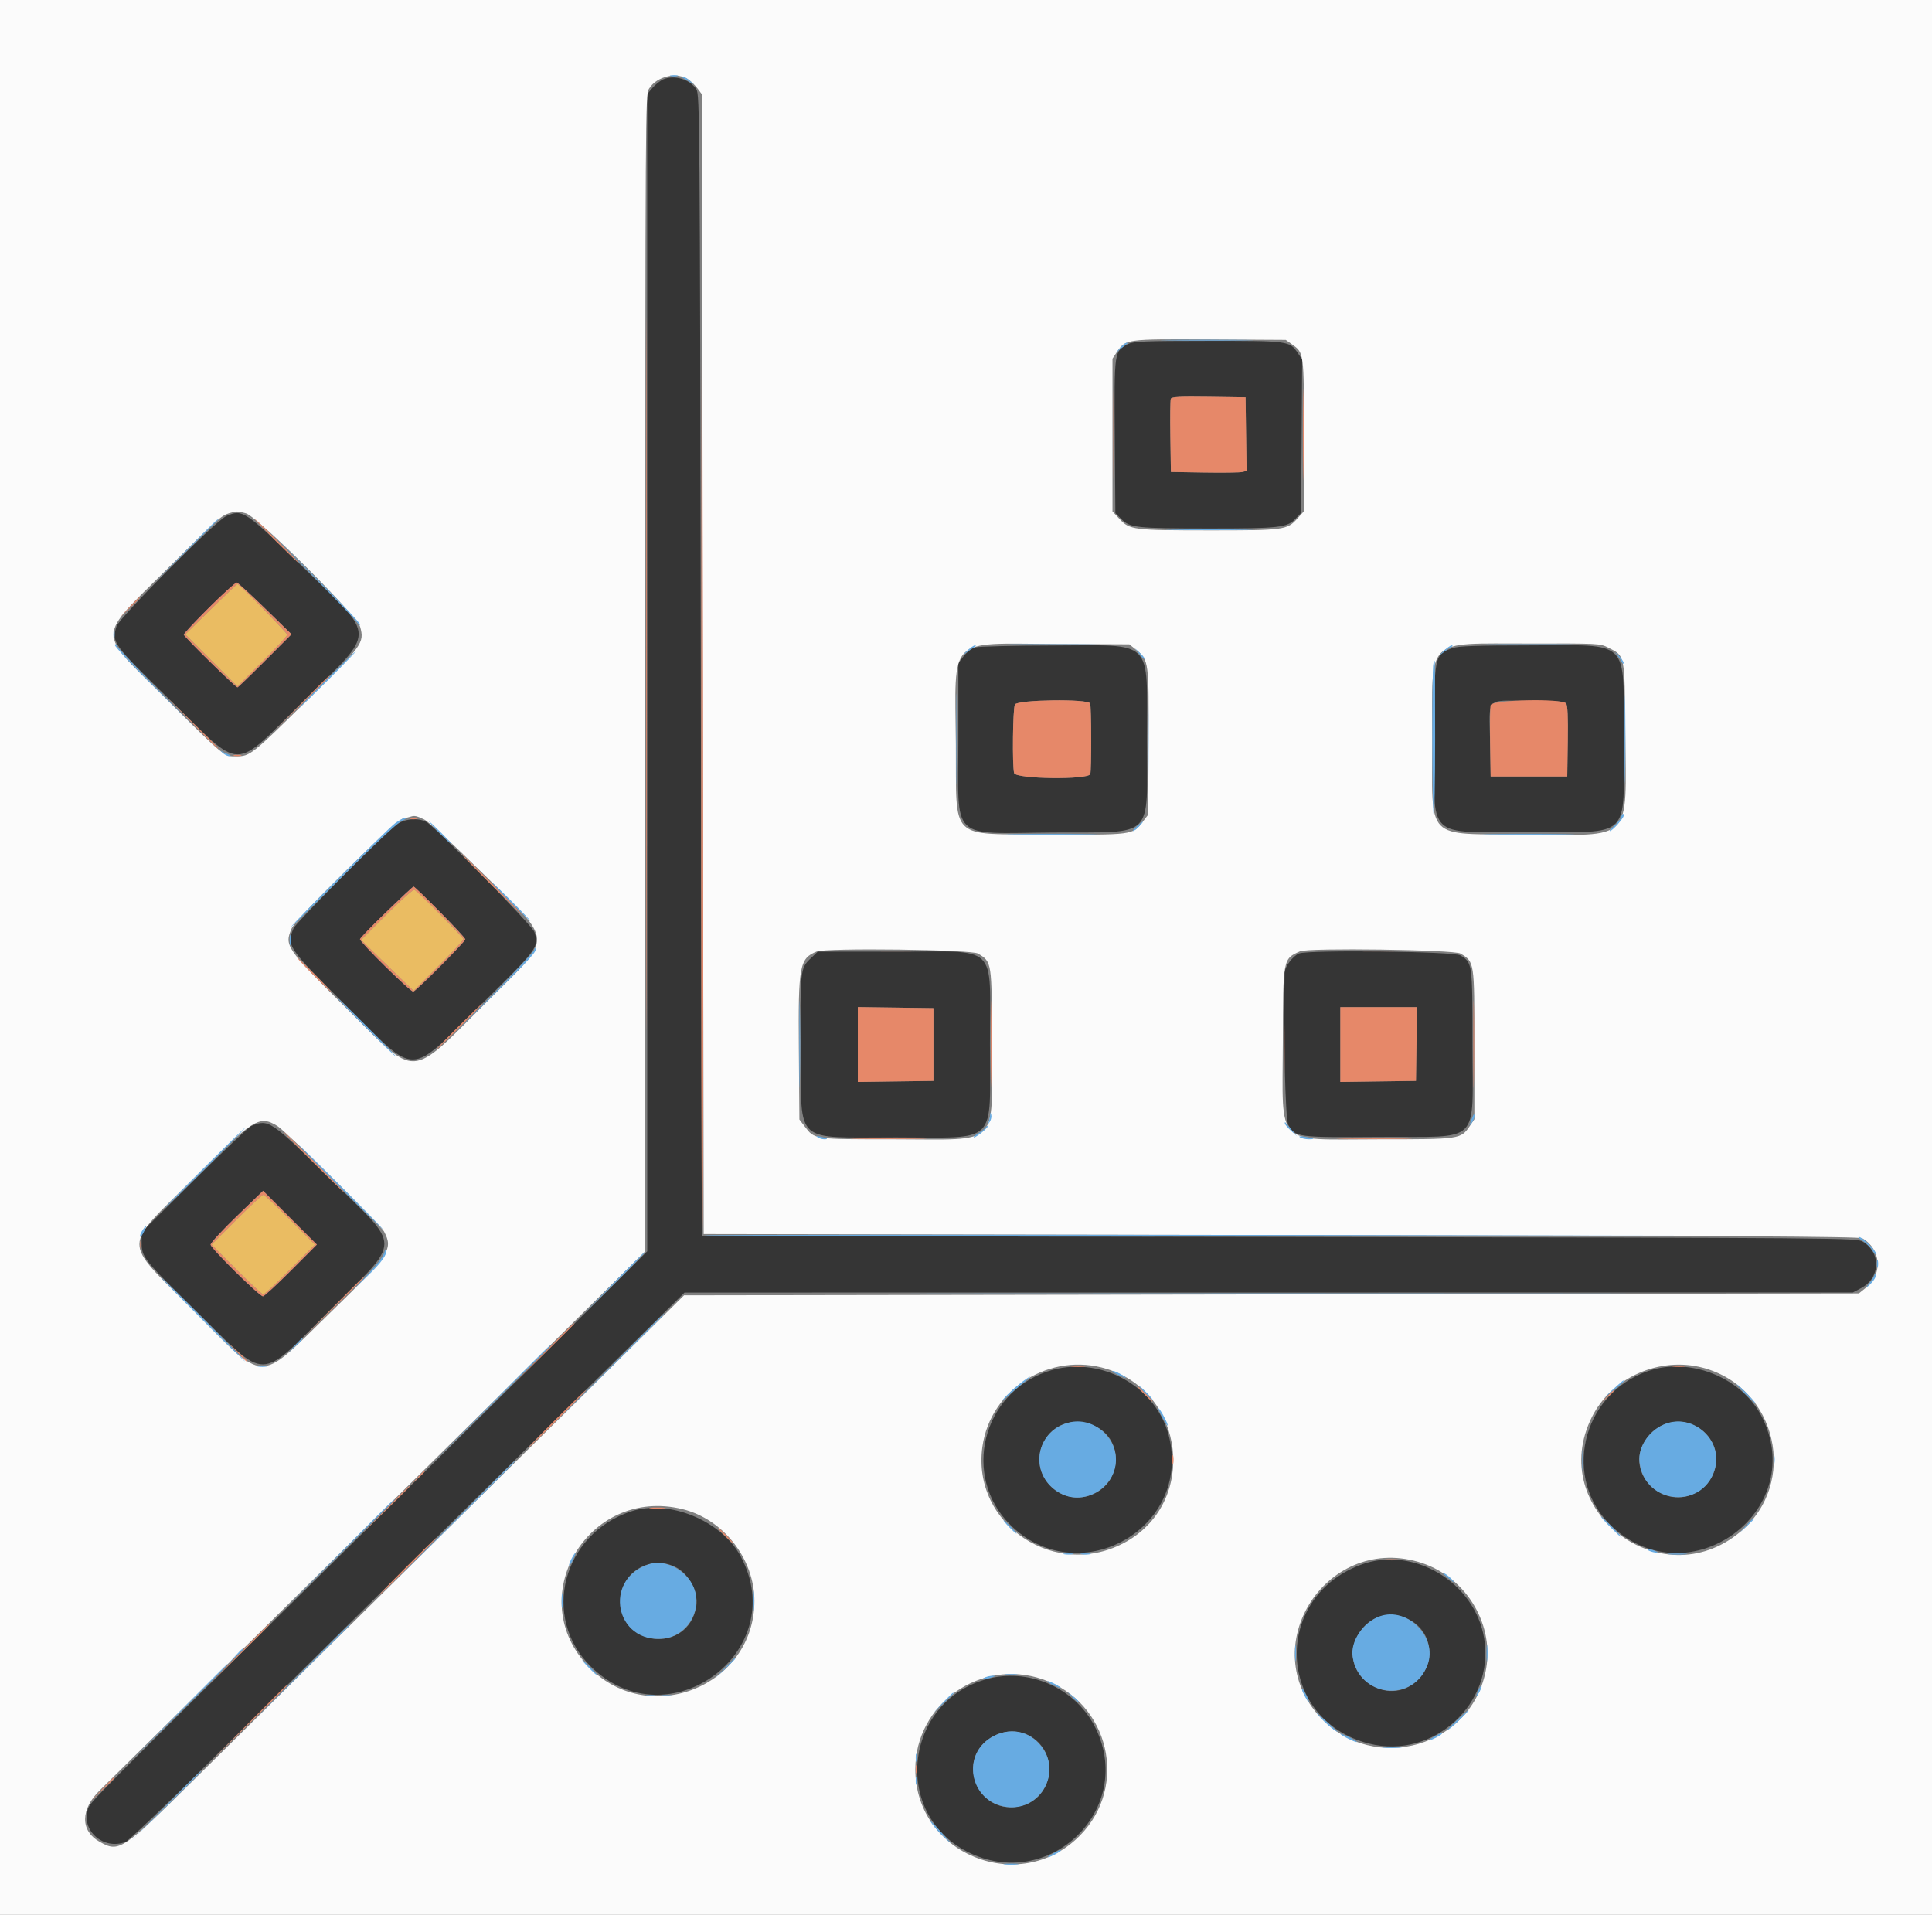 <svg id="svg" version="1.1" xmlns="http://www.w3.org/2000/svg" xmlns:xlink="http://www.w3.org/1999/xlink" width="400" height="396.418" viewBox="0, 0, 400,396.418"><rect x="0" y="0" width="400" height="396.418" fill="#808080" stroke="none"/><g id="svgg"><path id="path0" d="M137.344 16.415 C 136.679 16.705,135.653 17.514,135.065 18.214 L 133.994 19.486 133.999 139.277 L 134.005 259.068 117.838 275.124 C 108.947 283.954,88.474 304.202,72.343 320.119 C 19.045 372.710,18.684 373.073,18.216 374.492 C 16.730 378.994,21.391 383.107,25.996 381.356 C 26.586 381.132,34.312 373.773,43.165 365.004 C 52.019 356.234,66.132 342.274,74.527 333.982 C 82.923 325.690,96.749 312.029,105.253 303.624 C 113.756 295.220,125.441 283.679,131.219 277.978 L 141.724 267.613 262.673 267.602 L 383.622 267.592 385.327 266.690 C 389.311 264.583,389.506 259.343,385.684 257.086 C 384.351 256.299,383.449 256.292,264.817 256.095 L 145.292 255.897 145.094 137.743 C 144.904 24.148,144.868 19.546,144.171 18.483 C 142.806 16.399,139.605 15.430,137.344 16.415 M233.600 71.217 C 230.669 72.662,230.684 72.559,230.809 90.348 L 230.922 106.229 232.146 107.453 C 233.953 109.260,235.198 109.395,250.072 109.406 C 264.926 109.416,266.450 109.245,268.247 107.370 L 269.376 106.193 269.488 90.306 L 269.600 74.419 268.695 73.088 C 266.984 70.574,266.913 70.564,250.089 70.574 C 236.969 70.582,234.710 70.670,233.600 71.217 M257.987 89.881 L 258.094 97.503 257.194 97.725 C 256.699 97.847,253.171 97.896,249.356 97.833 L 242.418 97.721 242.310 90.399 C 242.250 86.373,242.291 82.845,242.400 82.561 C 242.555 82.156,244.246 82.067,250.239 82.152 L 257.879 82.260 257.987 89.881 M46.840 106.851 C 44.663 107.796,24.656 127.897,24.124 129.673 C 23.115 133.040,23.248 133.224,35.160 144.896 C 50.486 159.914,47.895 159.885,62.798 145.198 C 78.080 130.136,78.083 132.371,62.766 117.456 C 50.621 105.629,50.239 105.375,46.840 106.851 M54.920 126.014 L 60.349 131.315 54.858 136.817 C 51.838 139.843,49.275 142.316,49.163 142.312 C 48.770 142.298,38.057 131.773,38.055 131.399 C 38.052 130.792,48.516 120.507,49.027 120.615 C 49.283 120.669,51.935 123.099,54.920 126.014 M201.897 134.037 C 201.181 134.245,200.140 135.039,199.519 135.854 L 198.414 137.302 198.414 153.062 C 198.414 174.506,196.364 172.510,218.236 172.358 C 239.351 172.210,237.463 174.109,237.463 153.023 C 237.463 131.905,239.182 133.603,217.839 133.642 C 209.772 133.657,202.598 133.835,201.897 134.037 M300.789 134.164 C 296.932 135.541,296.928 135.560,296.928 153.109 C 296.929 174.209,294.927 172.250,316.481 172.250 C 338.098 172.250,336.179 174.135,336.166 152.916 C 336.153 131.978,337.776 133.590,316.723 133.615 C 305.684 133.628,301.928 133.758,300.789 134.164 M225.696 145.644 C 225.973 146.365,226.001 159.360,225.728 160.258 C 225.353 161.487,210.294 161.298,209.962 160.059 C 209.552 158.529,209.686 146.677,210.123 145.861 C 210.659 144.859,225.316 144.654,225.696 145.644 M324.242 145.641 C 324.556 146.020,324.663 148.435,324.588 153.471 L 324.480 160.753 316.551 160.753 L 308.622 160.753 308.509 153.816 C 308.350 144.045,307.412 145.094,316.312 145.094 C 322.185 145.094,323.885 145.211,324.242 145.641 M81.802 170.961 C 77.247 174.939,61.262 191.071,60.800 192.158 C 59.259 195.781,59.524 196.171,71.822 208.384 C 86.590 223.050,84.265 223.081,99.576 208.019 C 111.460 196.329,111.658 196.058,110.632 192.949 C 110.182 191.583,90.260 171.283,88.305 170.196 C 86.477 169.181,83.431 169.539,81.802 170.961 M91.075 188.795 C 93.967 191.681,96.333 194.238,96.333 194.477 C 96.333 194.946,86.278 205.056,85.569 205.301 C 85.092 205.465,74.529 195.088,74.529 194.456 C 74.529 194.078,85.210 183.591,85.624 183.562 C 85.730 183.554,88.183 185.909,91.075 188.795 M167.748 198.513 C 165.687 200.475,165.625 201.087,165.781 217.839 C 165.961 237.099,164.152 235.479,185.476 235.480 C 206.881 235.481,204.955 237.399,204.955 216.075 C 204.955 194.974,207.083 197.030,185.250 197.028 L 169.310 197.027 167.748 198.513 M268.947 197.411 C 267.688 197.920,266.009 200.131,265.979 201.319 C 265.671 213.485,266.102 231.808,266.723 232.883 C 268.218 235.476,268.440 235.505,285.828 235.388 C 306.957 235.246,304.856 237.356,304.856 216.272 C 304.856 199.356,304.852 199.323,302.359 197.804 C 300.993 196.971,270.909 196.617,268.947 197.411 M193.261 216.254 L 193.261 223.786 185.431 223.893 L 177.602 224.001 177.602 216.254 L 177.602 208.507 185.431 208.614 L 193.261 208.722 193.261 216.254 M293.269 216.155 L 293.162 223.786 285.332 223.893 L 277.502 224.001 277.502 216.262 L 277.502 208.523 285.440 208.523 L 293.377 208.523 293.269 216.155 M52.020 233.119 C 51.523 233.318,46.213 238.347,40.219 244.293 L 29.323 255.104 29.329 257.205 C 29.339 260.306,29.596 260.632,40.455 271.314 C 55.631 286.242,53.259 286.269,68.575 270.992 C 83.250 256.355,83.256 258.663,68.506 244.202 C 55.897 231.840,55.638 231.666,52.020 233.119 M60.260 263.031 C 57.321 265.975,54.702 268.385,54.440 268.385 C 53.695 268.385,43.608 258.421,43.608 257.685 C 43.608 257.324,46.052 254.670,49.039 251.787 L 54.471 246.545 60.036 252.111 L 65.602 257.677 60.260 263.031 M216.758 283.982 C 203.308 288.566,199.167 305.617,209.079 315.600 C 222.833 329.451,246.176 317.063,242.175 298.037 C 239.865 287.055,227.616 280.281,216.758 283.982 M341.173 283.882 C 327.333 288.642,323.301 306.375,333.841 316.133 C 349.657 330.775,374.222 313.089,364.966 293.723 C 360.960 285.340,350.052 280.829,341.173 283.882 M227.104 295.473 C 232.476 298.279,232.279 306.331,226.769 309.118 C 219.562 312.763,212.191 304.813,216.425 297.963 C 218.616 294.417,223.086 293.375,227.104 295.473 M350.983 295.203 C 356.733 298.113,356.800 305.940,351.103 309.051 C 344.615 312.594,336.965 305.665,340.135 299.117 C 342.178 294.896,346.965 293.169,350.983 295.203 M130.624 312.925 C 116.443 317.609,111.987 334.859,122.328 345.036 C 138.298 360.754,163.873 341.973,153.360 322.248 C 149.400 314.818,138.467 310.334,130.624 312.925 M281.621 324.014 C 263.201 331.017,264.445 356.164,283.449 360.990 C 296.709 364.357,309.461 352.749,307.291 339.287 C 305.397 327.530,292.521 319.869,281.621 324.014 M139.976 324.498 C 142.638 325.874,144.622 329.685,144.160 332.532 C 142.528 342.586,127.866 341.032,128.512 330.874 C 128.872 325.235,134.908 321.877,139.976 324.498 M291.757 335.321 C 296.533 337.786,297.392 344.068,293.473 347.873 C 287.390 353.782,277.272 346.900,280.779 339.239 C 282.822 334.777,287.481 333.114,291.757 335.321 M204.869 347.494 C 187.391 351.731,184.387 375.299,200.293 383.389 C 217.005 391.888,234.905 374.852,226.944 358.025 C 223.084 349.867,213.648 345.365,204.869 347.494 M213.534 359.598 C 219.286 363.153,218.061 372.121,211.585 373.865 C 202.359 376.349,197.323 363.697,205.821 359.385 C 208.356 358.099,211.237 358.178,213.534 359.598 " stroke="none" fill="#353535" fill-rule="evenodd"></path><path id="path1" d="M0.000 198.216 L 0.000 396.432 200.000 396.432 L 400.000 396.432 400.000 198.216 L 400.000 0.000 200.000 0.000 L 0.000 0.000 0.000 198.216 M142.657 16.547 C 143.207 16.958,144.025 17.786,144.475 18.389 L 145.292 19.483 145.491 137.492 L 145.689 255.500 265.213 255.699 C 358.638 255.854,384.923 256.003,385.587 256.384 C 389.438 258.591,389.846 263.782,386.385 266.565 L 384.862 267.790 263.241 267.988 L 141.621 268.186 111.742 297.710 C 77.570 331.476,58.320 350.504,40.321 368.307 C 25.283 383.182,24.660 383.594,20.633 381.330 C 16.574 379.049,16.619 374.586,20.739 370.590 C 22.452 368.929,69.203 322.745,97.522 294.739 C 106.353 286.006,118.083 274.407,123.590 268.964 L 133.602 259.068 133.601 139.346 C 133.601 22.770,133.620 19.591,134.348 18.398 C 135.981 15.720,140.270 14.764,142.657 16.547 M267.499 71.290 C 269.992 73.069,269.970 72.900,269.970 90.167 L 269.970 105.845 268.544 107.424 C 266.465 109.724,265.825 109.808,250.347 109.800 C 234.598 109.792,233.902 109.704,231.814 107.469 L 230.327 105.878 230.327 90.064 L 230.327 74.250 231.233 72.903 C 233.066 70.179,233.071 70.178,250.545 70.277 L 266.204 70.367 267.499 71.290 M50.931 106.289 C 53.302 106.947,73.948 127.476,74.573 129.796 C 75.462 133.098,75.102 133.597,63.709 144.855 C 52.037 156.388,51.786 156.587,48.874 156.589 C 46.301 156.591,46.789 156.995,33.818 144.112 C 19.992 130.380,19.945 132.375,34.424 117.981 C 45.140 107.328,45.775 106.757,47.500 106.236 C 48.973 105.792,49.149 105.795,50.931 106.289 M235.311 134.605 C 237.840 136.652,237.900 137.123,237.774 153.846 L 237.661 168.745 236.547 170.204 C 234.518 172.864,234.368 172.884,217.194 172.758 C 196.158 172.605,198.063 174.449,197.899 154.084 C 197.716 131.459,195.968 133.221,218.497 133.327 L 233.822 133.399 235.311 134.605 M332.995 134.093 C 336.472 135.870,336.356 135.293,336.496 151.565 C 336.695 174.639,338.355 172.948,315.688 172.767 C 294.743 172.600,296.531 174.432,296.531 153.143 C 296.531 131.589,294.823 133.286,316.566 133.235 C 331.045 133.202,331.274 133.214,332.995 134.093 M87.810 169.656 C 88.775 170.118,93.531 174.493,99.973 180.846 C 114.752 195.423,114.661 193.601,101.270 206.940 C 84.382 223.760,86.729 223.635,71.504 208.523 C 59.132 196.242,58.838 195.808,60.411 192.158 C 61.250 190.209,81.977 169.799,83.449 169.472 C 84.103 169.326,84.817 169.148,85.035 169.075 C 85.810 168.816,86.244 168.907,87.810 169.656 M202.481 197.421 C 205.381 199.189,205.349 198.979,205.350 216.294 C 205.352 237.782,207.294 235.876,185.411 235.876 C 168.338 235.877,168.675 235.924,166.621 233.233 L 165.510 231.778 165.393 217.188 C 165.254 199.908,165.519 198.456,169.078 197.004 C 171.033 196.207,201.106 196.582,202.481 197.421 M302.382 197.421 C 305.281 199.188,305.250 198.983,305.251 216.261 L 305.253 231.729 304.286 233.152 C 302.441 235.867,302.367 235.877,285.246 235.877 C 263.714 235.877,265.545 237.740,265.596 215.877 C 265.637 198.389,265.611 198.530,269.164 196.956 C 270.881 196.194,301.064 196.617,302.382 197.421 M57.440 233.132 C 59.208 234.210,78.803 253.602,79.523 254.985 C 81.438 258.670,80.760 259.692,68.391 271.754 C 53.092 286.675,55.348 286.731,39.771 271.049 C 25.212 256.392,25.197 258.819,39.932 244.121 C 52.574 231.511,53.661 230.828,57.440 233.132 M229.195 283.440 C 245.341 288.462,247.905 310.742,233.300 319.120 C 218.854 327.407,201.097 315.753,203.399 299.496 C 205.098 287.498,217.474 279.794,229.195 283.440 M352.626 283.196 C 367.963 287.299,372.413 307.080,360.273 317.184 C 343.777 330.912,320.006 312.453,329.595 293.361 C 333.717 285.154,343.616 280.785,352.626 283.196 M141.328 312.453 C 149.768 314.532,156.174 322.714,156.190 331.433 C 156.221 348.994,134.557 357.827,122.120 345.325 C 107.927 331.057,121.633 307.602,141.328 312.453 M293.558 323.338 C 303.114 326.060,309.327 335.748,307.705 345.397 C 304.987 361.566,284.550 367.585,273.337 355.519 C 259.842 340.998,274.373 317.872,293.558 323.338 M215.878 347.678 C 229.659 352.419,233.767 369.763,223.552 380.075 C 211.091 392.653,189.504 383.922,189.504 366.303 C 189.504 352.804,203.025 343.256,215.878 347.678 " stroke="none" fill="#fbfbfb" fill-rule="evenodd"></path><path id="path2" d="M133.793 139.544 C 133.793 205.282,133.839 232.175,133.895 199.306 C 133.951 166.437,133.951 112.651,133.895 79.782 C 133.839 46.913,133.793 73.806,133.793 139.544 M145.191 138.034 C 145.138 202.724,145.228 255.735,145.391 255.836 C 145.660 256.002,145.659 177.093,145.390 63.033 C 145.334 39.594,145.245 73.344,145.191 138.034 M230.507 89.990 C 230.507 98.385,230.560 101.819,230.624 97.621 C 230.688 93.424,230.688 86.556,230.624 82.359 C 230.560 78.162,230.507 81.596,230.507 89.990 M269.754 89.990 C 269.754 98.385,269.806 101.819,269.871 97.621 C 269.935 93.424,269.935 86.556,269.871 82.359 C 269.806 78.162,269.754 81.596,269.754 89.990 M242.400 82.561 C 242.291 82.845,242.250 86.373,242.310 90.399 L 242.418 97.721 249.356 97.833 C 253.171 97.896,256.699 97.847,257.194 97.725 L 258.094 97.503 257.987 89.881 L 257.879 82.260 250.239 82.152 C 244.246 82.067,242.555 82.156,242.400 82.561 M57.086 111.992 C 59.587 114.500,61.721 116.551,61.830 116.551 C 61.939 116.551,59.983 114.500,57.483 111.992 C 54.982 109.485,52.847 107.433,52.738 107.433 C 52.629 107.433,54.586 109.485,57.086 111.992 M43.308 125.769 C 40.418 128.657,38.054 131.191,38.055 131.399 C 38.057 131.773,48.770 142.298,49.163 142.312 C 49.275 142.316,51.838 139.843,54.858 136.817 L 60.349 131.315 54.920 126.014 C 51.935 123.099,49.283 120.669,49.027 120.615 C 48.772 120.561,46.198 122.880,43.308 125.769 M54.405 125.961 C 57.188 128.737,59.465 131.193,59.465 131.417 C 59.465 131.642,57.145 134.140,54.309 136.969 L 49.154 142.113 43.764 136.724 L 38.375 131.334 43.667 126.134 C 46.578 123.274,49.046 120.929,49.152 120.923 C 49.258 120.917,51.622 123.184,54.405 125.961 M26.744 125.768 L 24.777 127.849 26.858 125.882 C 28.792 124.054,29.121 123.687,28.826 123.687 C 28.763 123.687,27.826 124.623,26.744 125.768 M62.433 145.590 L 56.888 151.239 62.537 145.694 C 65.644 142.645,68.186 140.102,68.186 140.045 C 68.186 139.761,67.584 140.342,62.433 145.590 M39.638 149.554 C 42.578 152.552,45.031 155.005,45.089 155.005 C 45.373 155.005,44.806 154.416,39.742 149.449 L 34.291 144.103 39.638 149.554 M210.123 145.861 C 209.686 146.677,209.552 158.529,209.962 160.059 C 210.294 161.298,225.353 161.487,225.728 160.258 C 226.001 159.360,225.973 146.365,225.696 145.644 C 225.316 144.654,210.659 144.859,210.123 145.861 M308.616 145.986 C 308.495 146.477,308.447 150.000,308.509 153.816 L 308.622 160.753 316.551 160.753 L 324.480 160.753 324.588 153.471 C 324.663 148.435,324.556 146.020,324.242 145.641 C 323.340 144.555,308.890 144.874,308.616 145.986 M48.464 156.468 C 48.845 156.567,49.470 156.567,49.851 156.468 C 50.233 156.368,49.921 156.286,49.158 156.286 C 48.394 156.286,48.082 156.368,48.464 156.468 M84.936 169.550 C 85.317 169.649,85.942 169.649,86.323 169.550 C 86.705 169.450,86.392 169.368,85.629 169.368 C 84.866 169.368,84.554 169.450,84.936 169.550 M101.685 183.152 C 105.168 186.640,108.108 189.495,108.217 189.495 C 108.326 189.495,105.565 186.640,102.081 183.152 C 98.598 179.663,95.658 176.809,95.549 176.809 C 95.440 176.809,98.201 179.663,101.685 183.152 M79.980 188.815 C 76.982 191.696,74.529 194.235,74.529 194.456 C 74.529 195.088,85.092 205.465,85.569 205.301 C 86.278 205.056,96.333 194.946,96.333 194.477 C 96.333 194.056,86.011 183.534,85.624 183.562 C 85.518 183.569,82.978 185.933,79.980 188.815 M91.080 189.260 C 93.751 191.886,95.937 194.220,95.937 194.446 C 95.937 194.673,93.620 197.170,90.788 199.995 L 85.639 205.133 83.582 203.161 C 82.451 202.077,80.007 199.709,78.151 197.900 L 74.777 194.610 80.077 189.298 C 82.992 186.377,85.568 184.099,85.801 184.237 C 86.034 184.374,88.409 186.635,91.080 189.260 M177.899 196.927 C 182.096 196.991,188.964 196.991,193.162 196.927 C 197.359 196.863,193.925 196.810,185.530 196.810 C 177.136 196.810,173.702 196.863,177.899 196.927 M277.800 196.927 C 281.997 196.991,288.865 196.991,293.062 196.927 C 297.260 196.863,293.826 196.810,285.431 196.810 C 277.037 196.810,273.603 196.863,277.800 196.927 M64.817 201.784 C 66.770 203.746,68.457 205.352,68.566 205.352 C 68.675 205.352,67.166 203.746,65.213 201.784 C 63.260 199.822,61.573 198.216,61.464 198.216 C 61.354 198.216,62.863 199.822,64.817 201.784 M205.135 216.056 C 205.135 224.014,205.187 227.270,205.252 223.290 C 205.317 219.311,205.317 212.800,205.252 208.821 C 205.187 204.841,205.135 208.097,205.135 216.056 M305.036 216.254 C 305.036 224.321,305.089 227.565,305.153 223.463 C 305.218 219.360,305.218 212.760,305.153 208.795 C 305.088 204.830,305.036 208.186,305.036 216.254 M265.787 217.245 C 265.787 224.331,265.840 227.230,265.906 223.687 C 265.972 220.144,265.972 214.346,265.906 210.803 C 265.840 207.260,265.787 210.159,265.787 217.245 M94.945 212.488 C 92.336 215.104,90.290 217.245,90.399 217.245 C 90.508 217.245,92.732 215.104,95.342 212.488 C 97.952 209.871,99.998 207.730,99.888 207.730 C 99.779 207.730,97.555 209.871,94.945 212.488 M177.602 216.254 L 177.602 224.001 185.431 223.893 L 193.261 223.786 193.261 216.254 L 193.261 208.722 185.431 208.614 L 177.602 208.507 177.602 216.254 M277.502 216.262 L 277.502 224.001 285.332 223.893 L 293.162 223.786 293.269 216.155 L 293.377 208.523 285.440 208.523 L 277.502 208.523 277.502 216.262 M64.817 240.634 C 68.300 244.123,71.239 246.977,71.348 246.977 C 71.458 246.977,68.697 244.123,65.213 240.634 C 61.730 237.146,58.790 234.291,58.681 234.291 C 58.572 234.291,61.333 237.146,64.817 240.634 M177.502 235.777 C 181.046 235.843,186.843 235.843,190.387 235.777 C 193.930 235.712,191.031 235.658,183.944 235.658 C 176.858 235.658,173.959 235.712,177.502 235.777 M278.221 235.777 C 281.778 235.843,287.487 235.843,290.907 235.777 C 294.327 235.711,291.417 235.657,284.440 235.658 C 277.463 235.658,274.664 235.712,278.221 235.777 M49.039 251.787 C 46.052 254.670,43.608 257.324,43.608 257.685 C 43.608 258.421,53.695 268.385,54.440 268.385 C 54.702 268.385,57.321 265.975,60.260 263.031 L 65.602 257.677 60.036 252.111 L 54.471 246.545 49.039 251.787 M60.059 252.527 L 65.202 257.681 60.059 262.834 C 57.231 265.669,54.734 267.988,54.509 267.988 C 54.285 267.988,51.788 265.669,48.959 262.834 L 43.817 257.681 48.959 252.527 C 51.788 249.693,54.285 247.374,54.509 247.374 C 54.734 247.374,57.231 249.693,60.059 252.527 M29.032 257.681 C 29.032 258.444,29.113 258.756,29.213 258.375 C 29.313 257.993,29.313 257.369,29.213 256.987 C 29.113 256.606,29.032 256.918,29.032 257.681 M68.776 270.862 L 62.438 277.304 68.880 270.966 C 72.423 267.480,75.322 264.581,75.322 264.524 C 75.322 264.241,74.665 264.877,68.776 270.862 M112.384 280.377 L 106.046 286.819 112.488 280.480 C 116.031 276.994,118.930 274.095,118.930 274.038 C 118.930 273.755,118.272 274.392,112.384 280.377 M49.141 279.980 C 50.113 281.016,50.960 281.863,51.024 281.863 C 51.322 281.863,51.007 281.507,49.257 279.865 L 47.374 278.097 49.141 279.980 M221.903 282.943 C 222.611 283.031,223.771 283.031,224.480 282.943 C 225.188 282.855,224.609 282.783,223.191 282.783 C 221.774 282.783,221.194 282.855,221.903 282.943 M346.390 282.943 C 347.102 283.032,348.173 283.030,348.768 282.939 C 349.364 282.849,348.781 282.777,347.473 282.779 C 346.165 282.781,345.677 282.855,346.390 282.943 M236.868 288.603 C 237.720 289.475,238.506 290.188,238.615 290.188 C 238.724 290.188,238.116 289.475,237.265 288.603 C 236.413 287.730,235.627 287.017,235.518 287.017 C 235.409 287.017,236.017 287.730,236.868 288.603 M115.164 293.756 C 111.898 297.027,109.316 299.703,109.425 299.703 C 109.534 299.703,112.295 297.027,115.560 293.756 C 118.825 290.486,121.407 287.810,121.298 287.810 C 121.189 287.810,118.429 290.486,115.164 293.756 M332.780 289.098 L 331.615 290.387 332.904 289.222 C 334.105 288.137,334.374 287.810,334.068 287.810 C 334.000 287.810,333.420 288.389,332.780 289.098 M242.716 302.279 C 242.721 303.152,242.802 303.462,242.897 302.969 C 242.992 302.475,242.988 301.762,242.889 301.383 C 242.790 301.004,242.712 301.407,242.716 302.279 M86.401 305.946 L 85.035 307.433 86.521 306.067 C 87.905 304.795,88.190 304.460,87.887 304.460 C 87.821 304.460,87.152 305.129,86.401 305.946 M79.677 312.686 L 74.727 317.740 79.782 312.791 C 82.562 310.069,84.836 307.794,84.836 307.736 C 84.836 307.452,84.274 307.991,79.677 312.686 M134.679 312.278 C 135.383 312.366,136.631 312.367,137.454 312.281 C 138.276 312.196,137.701 312.124,136.174 312.122 C 134.648 312.120,133.975 312.191,134.679 312.278 M150.050 317.939 C 150.901 318.811,151.687 319.524,151.796 319.524 C 151.905 319.524,151.298 318.811,150.446 317.939 C 149.594 317.066,148.808 316.353,148.699 316.353 C 148.590 316.353,149.198 317.066,150.050 317.939 M84.242 324.281 C 80.977 327.552,78.394 330.228,78.503 330.228 C 78.612 330.228,81.373 327.552,84.638 324.281 C 87.903 321.011,90.486 318.335,90.377 318.335 C 90.268 318.335,87.507 321.011,84.242 324.281 M286.925 322.983 C 287.637 323.071,288.708 323.069,289.303 322.979 C 289.899 322.889,289.316 322.816,288.008 322.819 C 286.700 322.821,286.212 322.895,286.925 322.983 M49.153 342.815 L 42.616 349.455 49.257 342.918 C 55.426 336.845,56.076 336.174,55.793 336.174 C 55.736 336.174,52.748 339.163,49.153 342.815 M51.334 356.888 L 43.409 364.916 51.437 356.991 C 58.896 349.627,59.644 348.860,59.362 348.860 C 59.305 348.860,55.693 352.473,51.334 356.888 M189.587 366.303 C 189.587 367.066,189.668 367.379,189.768 366.997 C 189.868 366.615,189.868 365.991,189.768 365.610 C 189.668 365.228,189.587 365.540,189.587 366.303 M21.197 370.367 L 18.831 372.844 21.308 370.478 C 23.610 368.280,23.967 367.889,23.674 367.889 C 23.613 367.889,22.498 369.004,21.197 370.367 " stroke="none" fill="#e68869" fill-rule="evenodd"></path><path id="path3" d="M138.850 15.734 C 139.232 15.834,139.856 15.834,140.238 15.734 C 140.619 15.634,140.307 15.553,139.544 15.553 C 138.781 15.553,138.469 15.634,138.850 15.734 M141.163 15.977 C 141.254 16.043,141.863 16.411,142.517 16.794 L 143.707 17.490 142.771 16.674 C 142.256 16.225,141.646 15.857,141.416 15.857 C 141.186 15.857,141.072 15.911,141.163 15.977 M242.095 70.465 C 246.277 70.529,253.235 70.529,257.556 70.465 C 261.876 70.401,258.454 70.349,249.950 70.349 C 241.447 70.349,237.912 70.401,242.095 70.465 M231.883 72.052 L 230.922 73.142 232.111 72.151 C 232.765 71.606,233.375 71.115,233.465 71.060 C 233.556 71.006,233.454 70.961,233.237 70.961 C 233.021 70.961,232.411 71.452,231.883 72.052 M38.449 114.073 L 31.913 120.714 38.553 114.177 C 42.205 110.582,45.193 107.594,45.193 107.537 C 45.193 107.254,44.522 107.904,38.449 114.073 M243.138 109.712 C 247.240 109.777,253.841 109.777,257.806 109.712 C 261.771 109.647,258.414 109.595,250.347 109.595 C 242.279 109.595,239.035 109.648,243.138 109.712 M64.671 119.123 C 69.606 124.141,73.837 128.603,74.074 129.039 C 74.359 129.563,74.509 129.636,74.517 129.254 C 74.524 128.936,70.292 124.474,65.114 119.338 L 55.699 110.001 64.671 119.123 M23.489 131.417 C 23.494 132.289,23.575 132.600,23.670 132.106 C 23.765 131.613,23.761 130.900,23.662 130.521 C 23.563 130.142,23.485 130.545,23.489 131.417 M23.798 133.579 C 23.791 133.896,27.577 137.912,32.210 142.504 L 40.634 150.853 32.653 142.721 C 28.264 138.248,24.478 134.232,24.241 133.796 C 23.958 133.275,23.806 133.201,23.798 133.579 M210.432 133.498 C 214.644 133.562,221.423 133.562,225.497 133.498 C 229.571 133.433,226.125 133.381,217.839 133.381 C 209.554 133.381,206.221 133.434,210.432 133.498 M309.144 133.498 C 313.356 133.562,320.135 133.562,324.208 133.498 C 328.282 133.433,324.836 133.381,316.551 133.381 C 308.266 133.381,304.932 133.434,309.144 133.498 M200.075 134.886 C 199.359 135.595,199.228 135.797,199.783 135.336 C 200.339 134.874,201.150 134.300,201.586 134.059 C 202.022 133.819,202.153 133.616,201.877 133.610 C 201.601 133.603,200.790 134.177,200.075 134.886 M298.787 134.886 C 298.071 135.595,297.940 135.797,298.495 135.336 C 299.050 134.874,299.861 134.300,300.297 134.059 C 300.733 133.819,300.865 133.616,300.589 133.610 C 300.313 133.603,299.502 134.177,298.787 134.886 M235.911 135.428 C 236.438 136.108,236.948 136.593,237.045 136.507 C 237.143 136.420,236.712 135.863,236.088 135.270 L 234.954 134.192 235.911 135.428 M334.634 135.362 C 334.985 135.809,335.471 136.531,335.712 136.967 C 335.953 137.403,336.156 137.540,336.162 137.271 C 336.169 137.002,335.684 136.280,335.084 135.666 C 334.485 135.053,334.282 134.916,334.634 135.362 M67.592 140.733 C 64.327 144.004,61.744 146.680,61.853 146.680 C 61.962 146.680,64.723 144.004,67.988 140.733 C 71.253 137.463,73.835 134.787,73.726 134.787 C 73.617 134.787,70.857 137.463,67.592 140.733 M296.772 137.396 C 296.426 138.297,296.486 168.195,296.835 168.743 C 296.995 168.995,297.126 161.904,297.126 152.985 C 297.126 144.066,297.100 136.769,297.069 136.769 C 297.038 136.769,296.904 137.051,296.772 137.396 M198.000 153.023 C 198.000 161.417,198.052 164.851,198.116 160.654 C 198.181 156.457,198.181 149.589,198.116 145.391 C 198.052 141.194,198.000 144.628,198.000 153.023 M237.643 153.221 C 237.643 161.506,237.695 164.952,237.760 160.878 C 237.824 156.805,237.824 150.026,237.760 145.814 C 237.695 141.602,237.643 144.936,237.643 153.221 M336.354 153.023 C 336.354 161.199,336.407 164.544,336.471 160.456 C 336.536 156.368,336.536 149.678,336.471 145.590 C 336.407 141.501,336.354 144.846,336.354 153.023 M46.110 155.897 C 46.526 156.278,47.159 156.579,47.517 156.566 C 47.928 156.550,47.810 156.398,47.197 156.153 C 46.663 155.940,46.031 155.639,45.791 155.485 C 45.551 155.330,45.694 155.515,46.110 155.897 M335.585 169.259 C 335.450 169.686,334.800 170.488,334.141 171.043 C 333.481 171.598,333.116 172.052,333.328 172.052 C 333.801 172.052,336.174 169.396,336.174 168.866 C 336.174 168.221,335.845 168.441,335.585 169.259 M81.824 170.422 C 80.274 171.570,60.258 191.525,60.258 191.922 C 60.258 192.038,65.022 187.347,70.845 181.499 C 77.318 174.996,82.055 170.556,83.035 170.071 C 83.917 169.634,84.353 169.277,84.004 169.277 C 83.655 169.277,82.674 169.792,81.824 170.422 M90.981 172.448 C 92.276 173.756,93.424 174.827,93.533 174.827 C 93.642 174.827,92.672 173.756,91.378 172.448 C 90.083 171.140,88.935 170.069,88.826 170.069 C 88.717 170.069,89.687 171.140,90.981 172.448 M235.359 171.073 C 234.748 171.611,234.404 172.052,234.597 172.052 C 234.789 172.052,235.365 171.606,235.877 171.060 C 237.062 169.799,236.800 169.806,235.359 171.073 M209.984 172.745 C 214.166 172.809,221.124 172.809,225.445 172.745 C 229.765 172.681,226.343 172.628,217.839 172.628 C 209.336 172.628,205.801 172.681,209.984 172.745 M308.695 172.745 C 312.878 172.809,319.835 172.809,324.156 172.745 C 328.477 172.681,325.055 172.628,316.551 172.628 C 308.048 172.628,304.512 172.681,308.695 172.745 M105.649 186.720 C 107.821 188.900,109.688 190.684,109.797 190.684 C 109.906 190.684,108.218 188.900,106.046 186.720 C 103.873 184.539,102.007 182.755,101.898 182.755 C 101.789 182.755,103.477 184.539,105.649 186.720 M59.969 194.648 C 59.969 195.629,60.047 196.031,60.141 195.540 C 60.236 195.050,60.236 194.247,60.141 193.756 C 60.047 193.266,59.969 193.667,59.969 194.648 M110.605 196.643 C 110.605 196.940,106.726 201.118,101.986 205.926 L 93.368 214.668 101.813 206.343 C 110.015 198.258,111.316 196.814,110.835 196.332 C 110.708 196.205,110.605 196.345,110.605 196.643 M165.492 216.254 C 165.492 224.321,165.545 227.565,165.609 223.463 C 165.674 219.360,165.673 212.760,165.609 208.795 C 165.544 204.830,165.491 208.186,165.492 216.254 M75.719 212.686 C 79.093 216.065,81.943 218.831,82.052 218.831 C 82.161 218.831,79.489 216.065,76.115 212.686 C 72.741 209.306,69.891 206.541,69.782 206.541 C 69.673 206.541,72.344 209.306,75.719 212.686 M205.001 230.790 C 204.976 231.154,204.853 231.778,204.727 232.178 C 204.511 232.866,204.523 232.867,204.952 232.198 C 205.201 231.809,205.325 231.185,205.226 230.810 C 205.065 230.196,205.043 230.194,205.001 230.790 M304.559 232.012 C 304.133 233.177,304.143 233.226,304.670 232.531 C 305.174 231.865,305.472 230.723,305.141 230.723 C 305.080 230.723,304.818 231.303,304.559 232.012 M266.006 232.565 C 266.006 232.779,266.586 233.478,267.294 234.118 L 268.583 235.282 267.393 233.897 C 266.739 233.135,266.160 232.436,266.105 232.344 C 266.051 232.252,266.006 232.352,266.006 232.565 M203.944 233.531 C 203.799 233.766,203.119 234.301,202.434 234.718 C 201.750 235.136,201.409 235.478,201.679 235.479 C 202.186 235.481,204.968 233.134,204.483 233.114 C 204.333 233.107,204.090 233.295,203.944 233.531 M42.220 241.824 C 37.645 246.402,33.991 250.149,34.100 250.149 C 34.209 250.149,38.042 246.402,42.616 241.824 C 47.191 237.245,50.845 233.499,50.736 233.499 C 50.627 233.499,46.795 237.245,42.220 241.824 M169.277 235.463 C 169.604 235.684,170.213 235.868,170.631 235.871 C 171.645 235.879,171.329 235.652,169.871 235.326 C 169.003 235.132,168.842 235.169,169.277 235.463 M269.177 235.486 C 269.504 235.694,270.292 235.868,270.928 235.871 C 272.462 235.879,272.128 235.650,270.168 235.350 C 269.089 235.184,268.772 235.228,269.177 235.486 M70.367 245.788 C 75.160 250.585,79.171 254.509,79.280 254.509 C 79.389 254.509,75.556 250.585,70.763 245.788 C 65.970 240.991,61.959 237.066,61.850 237.066 C 61.741 237.066,65.574 240.991,70.367 245.788 M29.506 254.695 C 29.153 255.233,28.926 255.834,29.001 256.030 C 29.076 256.226,29.427 255.786,29.781 255.052 C 30.539 253.481,30.411 253.315,29.506 254.695 M145.828 255.798 C 145.992 255.962,199.635 256.052,265.035 255.997 L 383.944 255.897 264.737 255.699 C 199.173 255.590,145.664 255.635,145.828 255.798 M385.633 256.886 C 386.344 257.319,387.279 258.255,387.713 258.966 C 388.146 259.676,388.501 260.014,388.502 259.716 C 388.503 259.417,387.811 258.481,386.964 257.634 C 386.118 256.788,385.181 256.096,384.883 256.097 C 384.585 256.097,384.922 256.453,385.633 256.886 M79.526 259.441 C 79.366 260.078,77.869 262.039,76.198 263.798 L 73.161 266.997 76.055 264.222 C 78.958 261.438,80.262 259.616,79.972 258.747 C 79.887 258.491,79.686 258.803,79.526 259.441 M127.062 265.610 L 120.726 272.151 127.243 265.724 C 130.828 262.190,133.680 259.246,133.580 259.183 C 133.481 259.120,130.548 262.012,127.062 265.610 M388.595 261.645 C 388.595 262.408,388.677 262.721,388.777 262.339 C 388.876 261.957,388.876 261.333,388.777 260.951 C 388.677 260.570,388.595 260.882,388.595 261.645 M388.107 263.927 C 388.107 264.165,387.623 264.953,387.031 265.678 C 386.146 266.763,386.117 266.857,386.869 266.209 C 387.938 265.288,388.667 264.055,388.337 263.726 C 388.211 263.599,388.107 263.690,388.107 263.927 M41.824 273.142 C 46.617 277.939,50.628 281.863,50.737 281.863 C 50.846 281.863,47.013 277.939,42.220 273.142 C 37.427 268.345,33.416 264.420,33.307 264.420 C 33.198 264.420,37.030 268.345,41.824 273.142 M202.049 267.889 C 235.228 267.945,289.638 267.945,322.961 267.889 C 356.284 267.833,329.138 267.787,262.636 267.787 C 196.135 267.787,168.871 267.833,202.049 267.889 M125.865 283.548 L 114.371 295.144 125.966 283.650 C 136.742 272.968,137.740 271.952,137.460 271.952 C 137.404 271.952,132.186 277.170,125.865 283.548 M61.029 278.593 L 59.663 280.079 61.150 278.713 C 62.533 277.442,62.819 277.106,62.516 277.106 C 62.450 277.106,61.781 277.775,61.029 278.593 M101.484 290.882 L 88.999 303.469 101.586 290.984 C 108.508 284.117,114.172 278.453,114.172 278.397 C 114.172 278.117,113.087 279.185,101.484 290.882 M53.419 282.936 C 53.910 283.030,54.713 283.030,55.203 282.936 C 55.694 282.841,55.292 282.764,54.311 282.764 C 53.330 282.764,52.929 282.841,53.419 282.936 M230.360 283.993 C 230.768 284.358,233.102 285.431,233.102 285.253 C 233.102 285.025,230.904 283.845,230.479 283.845 C 230.323 283.845,230.269 283.912,230.360 283.993 M211.037 286.570 C 209.981 287.415,208.583 288.704,207.929 289.435 C 207.100 290.361,207.340 290.224,208.722 288.983 C 209.812 288.004,211.328 286.716,212.091 286.123 C 212.854 285.529,213.361 285.042,213.217 285.039 C 213.073 285.037,212.092 285.726,211.037 286.570 M333.983 287.649 L 332.012 289.470 334.093 287.810 C 335.930 286.345,336.445 285.828,336.064 285.828 C 336.004 285.828,335.067 286.647,333.983 287.649 M361.348 288.603 C 362.422 289.693,363.389 290.585,363.498 290.585 C 363.607 290.585,362.818 289.693,361.744 288.603 C 360.671 287.512,359.703 286.620,359.594 286.620 C 359.485 286.620,360.274 287.512,361.348 288.603 M237.066 288.404 C 237.806 289.167,238.500 289.792,238.609 289.792 C 238.718 289.792,238.202 289.167,237.463 288.404 C 236.723 287.641,236.029 287.017,235.920 287.017 C 235.811 287.017,236.327 287.641,237.066 288.404 M240.576 293.337 C 241.147 294.409,241.675 295.227,241.747 295.154 C 241.936 294.965,240.318 291.871,239.893 291.607 C 239.697 291.486,240.004 292.264,240.576 293.337 M221.351 294.513 C 214.001 296.369,212.951 305.778,219.707 309.253 C 224.465 311.701,230.588 308.203,231.022 302.789 C 231.436 297.631,226.325 293.257,221.351 294.513 M345.185 294.661 C 341.670 295.795,339.077 299.418,339.444 302.679 C 340.473 311.803,353.150 312.611,355.156 303.679 C 356.421 298.050,350.704 292.880,345.185 294.661 M327.594 302.279 C 327.592 304.242,327.659 305.095,327.743 304.174 C 327.826 303.254,327.827 301.649,327.745 300.607 C 327.663 299.564,327.595 300.317,327.594 302.279 M367.196 302.279 C 367.201 303.152,367.282 303.462,367.377 302.969 C 367.471 302.475,367.468 301.762,367.369 301.383 C 367.269 301.004,367.192 301.407,367.196 302.279 M93.952 315.064 L 81.467 327.651 94.054 315.166 C 105.751 303.563,106.819 302.478,106.539 302.478 C 106.483 302.478,100.819 308.142,93.952 315.064 M69.968 322.002 L 58.474 333.598 70.069 322.104 C 76.447 315.782,81.665 310.564,81.665 310.508 C 81.665 310.228,80.649 311.226,69.968 322.002 M333.399 316.155 C 334.584 317.354,335.642 318.335,335.751 318.335 C 335.860 318.335,334.980 317.354,333.796 316.155 C 332.612 314.955,331.553 313.974,331.444 313.974 C 331.335 313.974,332.215 314.955,333.399 316.155 M361.525 315.857 L 360.159 317.344 361.645 315.978 C 362.463 315.226,363.132 314.557,363.132 314.491 C 363.132 314.188,362.796 314.474,361.525 315.857 M208.920 316.155 C 209.659 316.918,210.354 317.542,210.463 317.542 C 210.572 317.542,210.056 316.918,209.316 316.155 C 208.576 315.391,207.882 314.767,207.773 314.767 C 207.664 314.767,208.180 315.391,208.920 316.155 M341.526 321.110 C 341.962 321.297,342.587 321.451,342.914 321.451 C 343.289 321.451,343.215 321.325,342.716 321.110 C 342.279 320.923,341.655 320.769,341.328 320.769 C 340.953 320.769,341.027 320.895,341.526 321.110 M118.316 322.733 C 117.967 323.407,117.752 324.029,117.838 324.115 C 117.924 324.201,118.291 323.649,118.654 322.889 C 119.469 321.179,119.187 321.049,118.316 322.733 M220.317 321.786 C 220.808 321.881,221.611 321.881,222.101 321.786 C 222.592 321.692,222.190 321.614,221.209 321.614 C 220.228 321.614,219.827 321.692,220.317 321.786 M223.885 321.786 C 224.376 321.881,225.178 321.881,225.669 321.786 C 226.160 321.692,225.758 321.614,224.777 321.614 C 223.796 321.614,223.394 321.692,223.885 321.786 M345.590 321.797 C 346.516 321.880,348.033 321.880,348.959 321.797 C 349.886 321.713,349.128 321.645,347.275 321.645 C 345.421 321.645,344.663 321.713,345.590 321.797 M134.388 323.844 C 124.706 326.936,127.364 340.375,137.433 339.240 C 141.965 338.729,145.131 333.988,143.926 329.515 C 142.849 325.515,138.064 322.670,134.388 323.844 M298.712 325.725 C 300.730 327.517,301.474 328.039,300.695 327.119 C 300.263 326.608,299.551 326.006,299.112 325.782 C 298.674 325.557,298.494 325.532,298.712 325.725 M155.936 331.417 C 155.936 333.271,156.005 334.029,156.088 333.102 C 156.172 332.175,156.172 330.659,156.088 329.732 C 156.005 328.806,155.936 329.564,155.936 331.417 M116.281 331.417 C 116.281 332.834,116.353 333.414,116.441 332.706 C 116.529 331.997,116.529 330.837,116.441 330.129 C 116.353 329.420,116.281 330.000,116.281 331.417 M285.629 334.650 C 282.177 335.917,279.546 339.867,280.051 343.023 C 281.392 351.408,292.529 352.637,295.547 344.735 C 297.730 339.020,291.363 332.546,285.629 334.650 M62.237 346.383 L 52.131 356.591 62.339 346.485 C 67.953 340.926,72.547 336.333,72.547 336.276 C 72.547 335.996,71.628 336.897,62.237 346.383 M268.118 342.319 C 268.120 343.845,268.192 344.421,268.277 343.599 C 268.363 342.776,268.362 341.527,268.274 340.824 C 268.187 340.120,268.116 340.793,268.118 342.319 M307.761 342.319 C 307.763 343.845,307.835 344.421,307.921 343.599 C 308.006 342.776,308.005 341.527,307.917 340.824 C 307.830 340.120,307.760 340.793,307.761 342.319 M48.740 342.815 L 47.374 344.301 48.860 342.935 C 49.678 342.184,50.347 341.515,50.347 341.448 C 50.347 341.146,50.011 341.431,48.740 342.815 M150.035 345.391 L 148.067 347.473 150.149 345.505 C 151.293 344.423,152.230 343.487,152.230 343.424 C 152.230 343.128,151.863 343.458,150.035 345.391 M121.903 345.292 C 122.755 346.165,123.540 346.878,123.650 346.878 C 123.759 346.878,123.151 346.165,122.299 345.292 C 121.448 344.420,120.662 343.707,120.553 343.707 C 120.444 343.707,121.051 344.420,121.903 345.292 M36.865 354.708 L 26.759 364.916 36.967 354.810 C 46.453 345.418,47.354 344.500,47.073 344.500 C 47.017 344.500,42.424 349.093,36.865 354.708 M208.226 346.766 C 208.826 346.856,209.807 346.856,210.406 346.766 C 211.006 346.675,210.515 346.600,209.316 346.600 C 208.117 346.600,207.626 346.675,208.226 346.766 M203.964 347.275 C 202.954 347.709,203.996 347.709,205.352 347.275 C 206.149 347.019,206.187 346.955,205.550 346.945 C 205.114 346.939,204.400 347.087,203.964 347.275 M216.881 348.215 C 217.289 348.580,219.623 349.653,219.623 349.475 C 219.623 349.247,217.426 348.067,217.000 348.067 C 216.844 348.067,216.791 348.134,216.881 348.215 M306.110 349.868 C 305.446 351.326,305.572 351.637,306.291 350.312 C 306.626 349.693,306.826 349.112,306.736 349.022 C 306.645 348.931,306.363 349.312,306.110 349.868 M269.574 349.805 C 269.574 350.230,270.753 352.428,270.982 352.428 C 271.091 352.428,270.885 351.848,270.525 351.140 C 269.789 349.693,269.574 349.391,269.574 349.805 M195.228 352.527 L 193.261 354.609 195.342 352.641 C 196.487 351.559,197.423 350.623,197.423 350.560 C 197.423 350.264,197.056 350.593,195.228 352.527 M222.089 351.450 C 222.682 352.074,223.238 352.505,223.325 352.407 C 223.412 352.310,222.927 351.799,222.247 351.273 L 221.011 350.316 222.089 351.450 M133.900 351.123 C 134.393 351.218,135.106 351.214,135.485 351.115 C 135.864 351.016,135.461 350.938,134.589 350.942 C 133.717 350.947,133.406 351.028,133.900 351.123 M137.066 351.122 C 137.557 351.217,138.360 351.217,138.850 351.122 C 139.341 351.028,138.940 350.950,137.958 350.950 C 136.977 350.950,136.576 351.028,137.066 351.122 M273.340 355.545 C 274.212 356.484,275.461 357.622,276.115 358.076 C 277.501 359.036,277.321 358.845,274.133 355.978 C 272.116 354.164,271.995 354.098,273.340 355.545 M301.288 356.482 C 299.871 357.821,299.247 358.541,299.901 358.084 C 301.052 357.279,304.409 353.996,304.045 354.031 C 303.946 354.041,302.706 355.144,301.288 356.482 M205.821 359.385 C 198.826 362.934,200.620 373.064,208.429 374.111 C 214.900 374.979,219.581 367.763,216.104 362.280 C 213.778 358.613,209.639 357.448,205.821 359.385 M277.502 358.966 C 277.502 359.235,280.723 360.837,280.902 360.657 C 280.985 360.574,280.254 360.118,279.278 359.644 C 278.301 359.169,277.502 358.865,277.502 358.966 M296.928 359.564 C 296.165 359.982,295.683 360.331,295.857 360.340 C 296.277 360.362,298.513 359.200,298.513 358.959 C 298.513 358.700,298.490 358.708,296.928 359.564 M286.521 361.836 C 287.448 361.920,288.964 361.920,289.891 361.836 C 290.818 361.753,290.059 361.685,288.206 361.685 C 286.353 361.685,285.595 361.753,286.521 361.836 M189.587 363.925 C 189.587 364.688,189.668 365.000,189.768 364.618 C 189.868 364.237,189.868 363.612,189.768 363.231 C 189.668 362.849,189.587 363.162,189.587 363.925 M34.287 373.935 L 27.156 381.169 34.390 374.038 C 38.370 370.115,41.625 366.860,41.625 366.803 C 41.625 366.521,40.913 367.213,34.287 373.935 M189.587 368.682 C 189.587 369.445,189.668 369.757,189.768 369.376 C 189.868 368.994,189.868 368.370,189.768 367.988 C 189.668 367.607,189.587 367.919,189.587 368.682 M192.966 377.602 C 193.420 378.256,194.648 379.594,195.695 380.575 C 197.388 382.160,197.339 382.072,195.259 379.782 C 192.127 376.334,192.011 376.224,192.966 377.602 M218.038 383.746 C 217.275 384.164,216.793 384.513,216.967 384.523 C 217.387 384.545,219.623 383.382,219.623 383.141 C 219.623 382.882,219.600 382.891,218.038 383.746 M208.028 386.015 C 208.736 386.103,209.896 386.103,210.605 386.015 C 211.313 385.927,210.733 385.855,209.316 385.855 C 207.899 385.855,207.319 385.927,208.028 386.015 " stroke="none" fill="#67abe2" fill-rule="evenodd"></path><path id="path4" d="M43.667 126.134 L 38.375 131.334 43.764 136.724 L 49.154 142.113 54.309 136.969 C 57.145 134.140,59.465 131.642,59.465 131.417 C 59.465 131.015,49.526 120.902,49.152 120.923 C 49.046 120.929,46.578 123.274,43.667 126.134 M80.077 189.298 L 74.777 194.610 78.151 197.900 C 80.007 199.709,82.451 202.077,83.582 203.161 L 85.639 205.133 90.788 199.995 C 93.620 197.170,95.937 194.673,95.937 194.446 C 95.937 194.061,86.723 184.780,85.801 184.237 C 85.568 184.099,82.992 186.377,80.077 189.298 M48.959 252.527 L 43.817 257.681 48.959 262.834 C 51.788 265.669,54.285 267.988,54.509 267.988 C 54.734 267.988,57.231 265.669,60.059 262.834 L 65.202 257.681 60.059 252.527 C 57.231 249.693,54.734 247.374,54.509 247.374 C 54.285 247.374,51.788 249.693,48.959 252.527 " stroke="none" fill="#eabc62" fill-rule="evenodd"></path></g></svg>